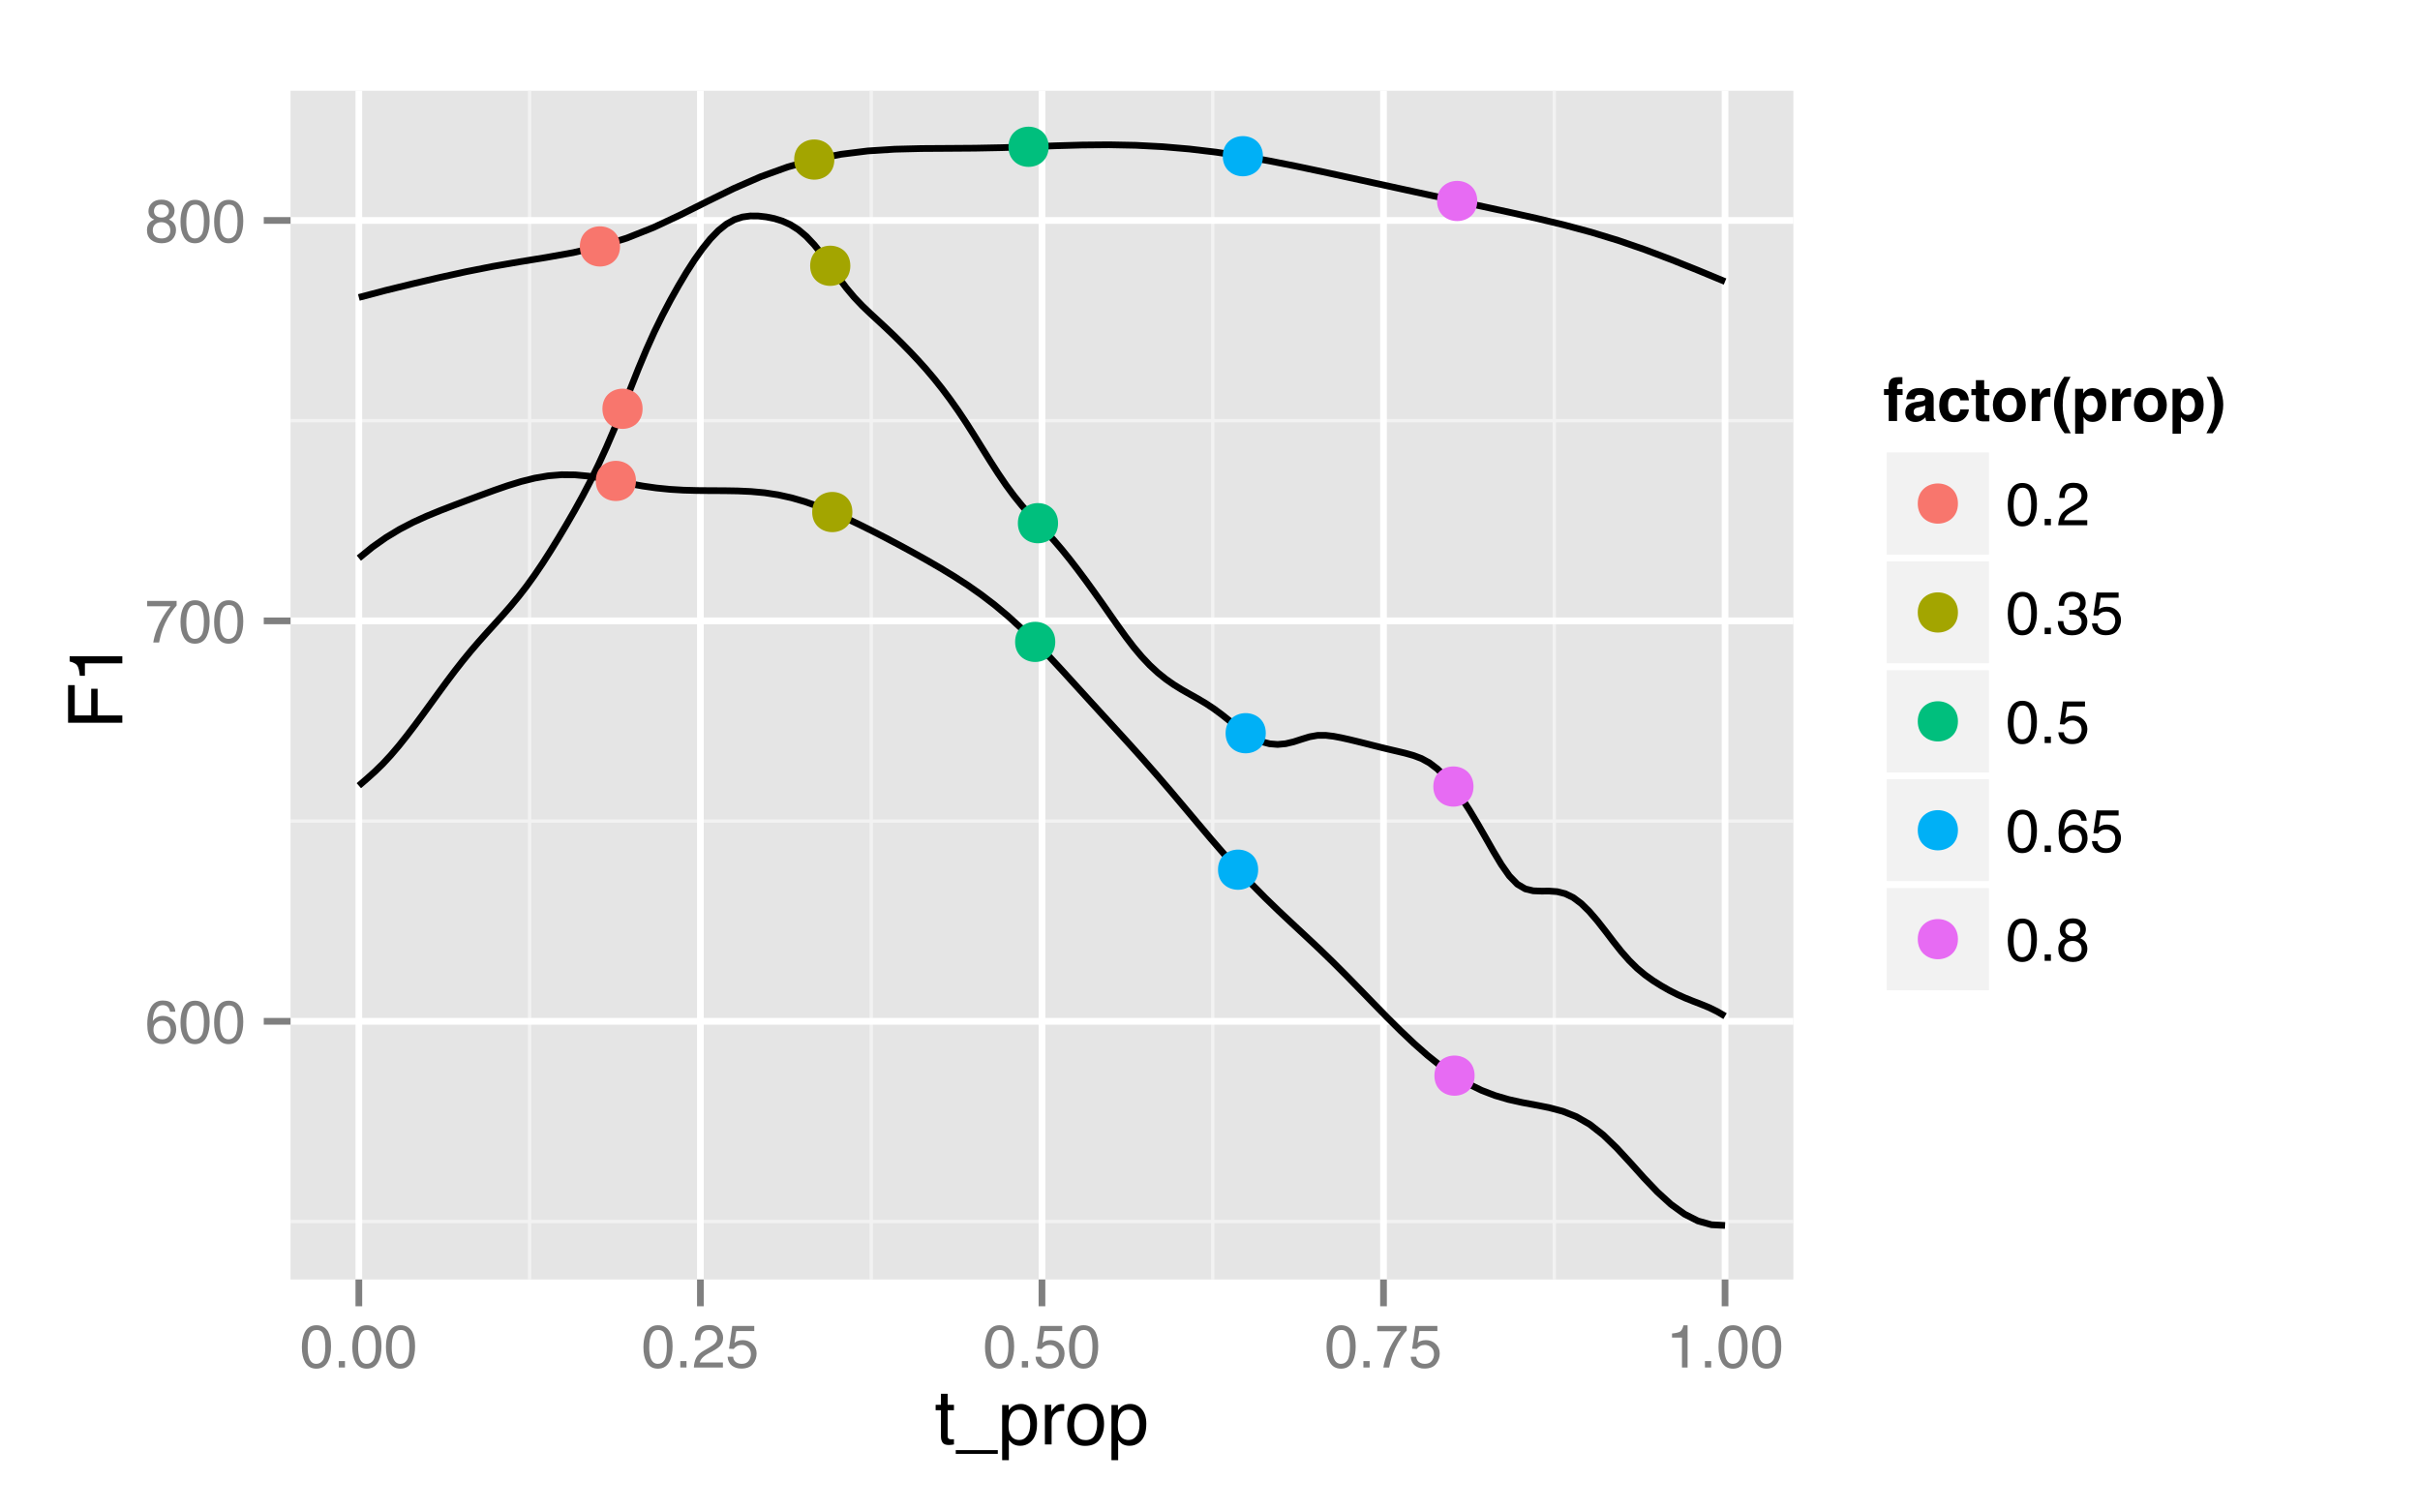 <?xml version="1.0" encoding="UTF-8"?>
<svg xmlns="http://www.w3.org/2000/svg" xmlns:xlink="http://www.w3.org/1999/xlink" width="384pt" height="240pt" viewBox="0 0 384 240" version="1.1">
<defs>
<g>
<symbol overflow="visible" id="glyph0-0">
<path style="stroke:none;" d="M 0.312 0 L 0.312 -6.875 L 5.766 -6.875 L 5.766 0 Z M 4.906 -0.859 L 4.906 -6.016 L 1.172 -6.016 L 1.172 -0.859 Z M 4.906 -0.859 "/>
</symbol>
<symbol overflow="visible" id="glyph0-1">
<path style="stroke:none;" d="M 2.812 -6.734 C 3.562 -6.734 4.082 -6.535 4.375 -6.141 C 4.664 -5.754 4.812 -5.359 4.812 -4.953 L 3.984 -4.953 C 3.93 -5.211 3.852 -5.422 3.75 -5.578 C 3.539 -5.859 3.227 -6 2.812 -6 C 2.344 -6 1.969 -5.781 1.688 -5.344 C 1.414 -4.906 1.266 -4.281 1.234 -3.469 C 1.422 -3.75 1.664 -3.961 1.969 -4.109 C 2.227 -4.234 2.523 -4.297 2.859 -4.297 C 3.422 -4.297 3.91 -4.113 4.328 -3.75 C 4.742 -3.395 4.953 -2.863 4.953 -2.156 C 4.953 -1.539 4.754 -1 4.359 -0.531 C 3.961 -0.062 3.398 0.172 2.672 0.172 C 2.047 0.172 1.504 -0.062 1.047 -0.531 C 0.586 -1.008 0.359 -1.816 0.359 -2.953 C 0.359 -3.785 0.461 -4.488 0.672 -5.062 C 1.055 -6.176 1.77 -6.734 2.812 -6.734 Z M 2.75 -0.578 C 3.188 -0.578 3.516 -0.723 3.734 -1.016 C 3.961 -1.316 4.078 -1.672 4.078 -2.078 C 4.078 -2.422 3.977 -2.75 3.781 -3.062 C 3.582 -3.375 3.223 -3.531 2.703 -3.531 C 2.336 -3.531 2.02 -3.41 1.75 -3.172 C 1.477 -2.93 1.344 -2.566 1.344 -2.078 C 1.344 -1.648 1.461 -1.289 1.703 -1 C 1.953 -0.719 2.301 -0.578 2.75 -0.578 Z M 2.75 -0.578 "/>
</symbol>
<symbol overflow="visible" id="glyph0-2">
<path style="stroke:none;" d="M 2.594 -6.703 C 3.457 -6.703 4.086 -6.348 4.484 -5.641 C 4.773 -5.086 4.922 -4.328 4.922 -3.359 C 4.922 -2.453 4.785 -1.695 4.516 -1.094 C 4.129 -0.238 3.488 0.188 2.594 0.188 C 1.781 0.188 1.18 -0.16 0.797 -0.859 C 0.461 -1.453 0.297 -2.238 0.297 -3.219 C 0.297 -3.977 0.395 -4.633 0.594 -5.188 C 0.957 -6.195 1.625 -6.703 2.594 -6.703 Z M 2.578 -0.578 C 3.016 -0.578 3.363 -0.77 3.625 -1.156 C 3.883 -1.551 4.016 -2.273 4.016 -3.328 C 4.016 -4.086 3.922 -4.711 3.734 -5.203 C 3.547 -5.703 3.18 -5.953 2.641 -5.953 C 2.148 -5.953 1.789 -5.719 1.562 -5.25 C 1.332 -4.781 1.219 -4.094 1.219 -3.188 C 1.219 -2.5 1.289 -1.945 1.438 -1.531 C 1.656 -0.895 2.035 -0.578 2.578 -0.578 Z M 2.578 -0.578 "/>
</symbol>
<symbol overflow="visible" id="glyph0-3">
<path style="stroke:none;" d="M 5.016 -6.594 L 5.016 -5.859 C 4.797 -5.648 4.508 -5.285 4.156 -4.766 C 3.801 -4.242 3.484 -3.688 3.203 -3.094 C 2.93 -2.508 2.727 -1.977 2.594 -1.5 C 2.5 -1.188 2.379 -0.688 2.234 0 L 1.312 0 C 1.52 -1.281 1.988 -2.555 2.719 -3.828 C 3.145 -4.566 3.594 -5.207 4.062 -5.75 L 0.344 -5.75 L 0.344 -6.594 Z M 5.016 -6.594 "/>
</symbol>
<symbol overflow="visible" id="glyph0-4">
<path style="stroke:none;" d="M 2.609 -3.891 C 2.984 -3.891 3.273 -3.992 3.484 -4.203 C 3.691 -4.41 3.797 -4.66 3.797 -4.953 C 3.797 -5.203 3.691 -5.43 3.484 -5.641 C 3.285 -5.848 2.984 -5.953 2.578 -5.953 C 2.172 -5.953 1.875 -5.848 1.688 -5.641 C 1.508 -5.43 1.422 -5.188 1.422 -4.906 C 1.422 -4.594 1.535 -4.344 1.766 -4.156 C 2.004 -3.977 2.285 -3.891 2.609 -3.891 Z M 2.656 -0.578 C 3.051 -0.578 3.375 -0.68 3.625 -0.891 C 3.883 -1.098 4.016 -1.414 4.016 -1.844 C 4.016 -2.27 3.879 -2.594 3.609 -2.812 C 3.348 -3.039 3.008 -3.156 2.594 -3.156 C 2.195 -3.156 1.867 -3.039 1.609 -2.812 C 1.359 -2.582 1.234 -2.266 1.234 -1.859 C 1.234 -1.516 1.348 -1.211 1.578 -0.953 C 1.816 -0.703 2.176 -0.578 2.656 -0.578 Z M 1.469 -3.578 C 1.227 -3.672 1.039 -3.785 0.906 -3.922 C 0.664 -4.172 0.547 -4.5 0.547 -4.906 C 0.547 -5.406 0.723 -5.832 1.078 -6.188 C 1.441 -6.551 1.957 -6.734 2.625 -6.734 C 3.27 -6.734 3.773 -6.562 4.141 -6.219 C 4.504 -5.875 4.688 -5.477 4.688 -5.031 C 4.688 -4.613 4.582 -4.273 4.375 -4.016 C 4.25 -3.867 4.062 -3.723 3.812 -3.578 C 4.094 -3.453 4.312 -3.305 4.469 -3.141 C 4.77 -2.828 4.922 -2.422 4.922 -1.922 C 4.922 -1.336 4.723 -0.836 4.328 -0.422 C 3.93 -0.016 3.367 0.188 2.641 0.188 C 1.984 0.188 1.43 0.008 0.984 -0.344 C 0.535 -0.695 0.312 -1.211 0.312 -1.891 C 0.312 -2.285 0.406 -2.625 0.594 -2.906 C 0.789 -3.195 1.082 -3.422 1.469 -3.578 Z M 1.469 -3.578 "/>
</symbol>
<symbol overflow="visible" id="glyph0-5">
<path style="stroke:none;" d="M 0.812 -1.016 L 1.797 -1.016 L 1.797 0 L 0.812 0 Z M 0.812 -1.016 "/>
</symbol>
<symbol overflow="visible" id="glyph0-6">
<path style="stroke:none;" d="M 0.297 0 C 0.328 -0.57 0.445 -1.07 0.656 -1.5 C 0.863 -1.938 1.27 -2.328 1.875 -2.672 L 2.766 -3.188 C 3.172 -3.426 3.457 -3.629 3.625 -3.797 C 3.875 -4.055 4 -4.352 4 -4.688 C 4 -5.07 3.879 -5.379 3.641 -5.609 C 3.41 -5.836 3.102 -5.953 2.719 -5.953 C 2.133 -5.953 1.734 -5.734 1.516 -5.297 C 1.398 -5.066 1.336 -4.742 1.328 -4.328 L 0.469 -4.328 C 0.477 -4.91 0.582 -5.383 0.781 -5.75 C 1.145 -6.406 1.789 -6.734 2.719 -6.734 C 3.488 -6.734 4.051 -6.523 4.406 -6.109 C 4.758 -5.691 4.938 -5.227 4.938 -4.719 C 4.938 -4.188 4.75 -3.727 4.375 -3.344 C 4.156 -3.125 3.758 -2.852 3.188 -2.531 L 2.547 -2.188 C 2.242 -2.02 2.004 -1.859 1.828 -1.703 C 1.516 -1.43 1.316 -1.129 1.234 -0.797 L 4.906 -0.797 L 4.906 0 Z M 0.297 0 "/>
</symbol>
<symbol overflow="visible" id="glyph0-7">
<path style="stroke:none;" d="M 1.188 -1.703 C 1.238 -1.223 1.461 -0.895 1.859 -0.719 C 2.055 -0.625 2.285 -0.578 2.547 -0.578 C 3.047 -0.578 3.414 -0.734 3.656 -1.047 C 3.895 -1.367 4.016 -1.723 4.016 -2.109 C 4.016 -2.578 3.867 -2.938 3.578 -3.188 C 3.297 -3.445 2.957 -3.578 2.562 -3.578 C 2.27 -3.578 2.02 -3.52 1.812 -3.406 C 1.602 -3.289 1.426 -3.133 1.281 -2.938 L 0.547 -2.984 L 1.062 -6.594 L 4.547 -6.594 L 4.547 -5.781 L 1.703 -5.781 L 1.406 -3.922 C 1.562 -4.035 1.711 -4.125 1.859 -4.188 C 2.109 -4.289 2.395 -4.344 2.719 -4.344 C 3.332 -4.344 3.852 -4.141 4.281 -3.734 C 4.707 -3.336 4.922 -2.836 4.922 -2.234 C 4.922 -1.598 4.723 -1.035 4.328 -0.547 C 3.941 -0.066 3.32 0.172 2.469 0.172 C 1.914 0.172 1.43 0.02 1.016 -0.281 C 0.598 -0.594 0.363 -1.066 0.312 -1.703 Z M 1.188 -1.703 "/>
</symbol>
<symbol overflow="visible" id="glyph0-8">
<path style="stroke:none;" d="M 0.922 -4.75 L 0.922 -5.391 C 1.523 -5.453 1.945 -5.551 2.188 -5.688 C 2.426 -5.832 2.609 -6.164 2.734 -6.688 L 3.391 -6.688 L 3.391 0 L 2.5 0 L 2.5 -4.75 Z M 0.922 -4.75 "/>
</symbol>
<symbol overflow="visible" id="glyph0-9">
<path style="stroke:none;" d="M 2.484 0.188 C 1.691 0.188 1.117 -0.031 0.766 -0.469 C 0.41 -0.906 0.234 -1.438 0.234 -2.062 L 1.109 -2.062 C 1.148 -1.625 1.234 -1.305 1.359 -1.109 C 1.578 -0.754 1.969 -0.578 2.531 -0.578 C 2.977 -0.578 3.336 -0.695 3.609 -0.938 C 3.879 -1.176 4.016 -1.484 4.016 -1.859 C 4.016 -2.316 3.867 -2.641 3.578 -2.828 C 3.297 -3.016 2.906 -3.109 2.406 -3.109 C 2.352 -3.109 2.297 -3.102 2.234 -3.094 C 2.18 -3.094 2.125 -3.094 2.062 -3.094 L 2.062 -3.844 C 2.145 -3.832 2.219 -3.82 2.281 -3.812 C 2.344 -3.812 2.406 -3.812 2.469 -3.812 C 2.789 -3.812 3.051 -3.863 3.25 -3.969 C 3.602 -4.145 3.781 -4.457 3.781 -4.906 C 3.781 -5.238 3.66 -5.492 3.422 -5.672 C 3.191 -5.859 2.914 -5.953 2.594 -5.953 C 2.031 -5.953 1.645 -5.766 1.438 -5.391 C 1.312 -5.18 1.242 -4.883 1.234 -4.5 L 0.391 -4.5 C 0.391 -5 0.492 -5.426 0.703 -5.781 C 1.047 -6.406 1.648 -6.719 2.516 -6.719 C 3.191 -6.719 3.719 -6.562 4.094 -6.25 C 4.469 -5.945 4.656 -5.508 4.656 -4.938 C 4.656 -4.52 4.547 -4.188 4.328 -3.938 C 4.191 -3.781 4.016 -3.656 3.797 -3.562 C 4.148 -3.469 4.426 -3.281 4.625 -3 C 4.82 -2.719 4.922 -2.379 4.922 -1.984 C 4.922 -1.348 4.707 -0.828 4.281 -0.422 C 3.863 -0.016 3.266 0.188 2.484 0.188 Z M 2.484 0.188 "/>
</symbol>
<symbol overflow="visible" id="glyph1-0">
<path style="stroke:none;" d="M 0.391 0 L 0.391 -8.609 L 7.219 -8.609 L 7.219 0 Z M 6.141 -1.078 L 6.141 -7.531 L 1.469 -7.531 L 1.469 -1.078 Z M 6.141 -1.078 "/>
</symbol>
<symbol overflow="visible" id="glyph1-1">
<path style="stroke:none;" d="M 0.984 -8.031 L 2.047 -8.031 L 2.047 -6.281 L 3.047 -6.281 L 3.047 -5.422 L 2.047 -5.422 L 2.047 -1.312 C 2.047 -1.094 2.125 -0.945 2.281 -0.875 C 2.352 -0.832 2.488 -0.812 2.688 -0.812 C 2.738 -0.812 2.789 -0.812 2.844 -0.812 C 2.906 -0.82 2.973 -0.828 3.047 -0.828 L 3.047 0 C 2.93 0.031 2.805 0.051 2.672 0.062 C 2.547 0.082 2.406 0.094 2.25 0.094 C 1.758 0.094 1.426 -0.031 1.25 -0.281 C 1.07 -0.531 0.984 -0.859 0.984 -1.266 L 0.984 -5.422 L 0.141 -5.422 L 0.141 -6.281 L 0.984 -6.281 Z M 0.984 -8.031 "/>
</symbol>
<symbol overflow="visible" id="glyph1-2">
<path style="stroke:none;" d="M 0 1.5 L 0 0.906 L 6.672 0.906 L 6.672 1.5 Z M 0 1.5 "/>
</symbol>
<symbol overflow="visible" id="glyph1-3">
<path style="stroke:none;" d="M 3.422 -0.703 C 3.91 -0.703 4.316 -0.91 4.641 -1.328 C 4.973 -1.742 5.141 -2.359 5.141 -3.172 C 5.141 -3.672 5.066 -4.102 4.922 -4.469 C 4.648 -5.156 4.148 -5.5 3.422 -5.5 C 2.691 -5.5 2.191 -5.133 1.922 -4.406 C 1.773 -4.02 1.703 -3.523 1.703 -2.922 C 1.703 -2.43 1.773 -2.02 1.922 -1.688 C 2.191 -1.031 2.691 -0.703 3.422 -0.703 Z M 0.688 -6.25 L 1.719 -6.25 L 1.719 -5.422 C 1.926 -5.703 2.156 -5.922 2.406 -6.078 C 2.758 -6.305 3.176 -6.422 3.656 -6.422 C 4.375 -6.422 4.977 -6.148 5.469 -5.609 C 5.969 -5.066 6.219 -4.289 6.219 -3.281 C 6.219 -1.906 5.859 -0.926 5.141 -0.344 C 4.691 0.031 4.164 0.219 3.562 0.219 C 3.094 0.219 2.695 0.113 2.375 -0.094 C 2.188 -0.219 1.977 -0.422 1.75 -0.703 L 1.75 2.5 L 0.688 2.5 Z M 0.688 -6.25 "/>
</symbol>
<symbol overflow="visible" id="glyph1-4">
<path style="stroke:none;" d="M 0.797 -6.281 L 1.812 -6.281 L 1.812 -5.188 C 1.883 -5.406 2.082 -5.664 2.406 -5.969 C 2.727 -6.27 3.098 -6.422 3.516 -6.422 C 3.535 -6.422 3.566 -6.414 3.609 -6.406 C 3.66 -6.406 3.742 -6.398 3.859 -6.391 L 3.859 -5.281 C 3.797 -5.289 3.738 -5.297 3.688 -5.297 C 3.633 -5.297 3.578 -5.297 3.516 -5.297 C 2.984 -5.297 2.57 -5.125 2.281 -4.781 C 2 -4.445 1.859 -4.055 1.859 -3.609 L 1.859 0 L 0.797 0 Z M 0.797 -6.281 "/>
</symbol>
<symbol overflow="visible" id="glyph1-5">
<path style="stroke:none;" d="M 3.266 -0.688 C 3.961 -0.688 4.441 -0.945 4.703 -1.469 C 4.961 -2 5.094 -2.586 5.094 -3.234 C 5.094 -3.828 5 -4.305 4.812 -4.672 C 4.508 -5.242 4 -5.531 3.281 -5.531 C 2.633 -5.531 2.164 -5.285 1.875 -4.797 C 1.582 -4.305 1.438 -3.711 1.438 -3.016 C 1.438 -2.348 1.582 -1.789 1.875 -1.344 C 2.164 -0.906 2.629 -0.688 3.266 -0.688 Z M 3.312 -6.453 C 4.113 -6.453 4.789 -6.18 5.344 -5.641 C 5.906 -5.109 6.188 -4.316 6.188 -3.266 C 6.188 -2.254 5.941 -1.414 5.453 -0.75 C 4.961 -0.094 4.203 0.234 3.172 0.234 C 2.305 0.234 1.617 -0.055 1.109 -0.641 C 0.598 -1.234 0.344 -2.02 0.344 -3 C 0.344 -4.051 0.609 -4.891 1.141 -5.516 C 1.68 -6.141 2.406 -6.453 3.312 -6.453 Z M 3.266 -6.422 Z M 3.266 -6.422 "/>
</symbol>
<symbol overflow="visible" id="glyph2-0">
<path style="stroke:none;" d="M 0 -0.391 L -8.609 -0.391 L -8.609 -7.219 L 0 -7.219 Z M -1.078 -6.141 L -7.531 -6.141 L -7.531 -1.469 L -1.078 -1.469 Z M -1.078 -6.141 "/>
</symbol>
<symbol overflow="visible" id="glyph2-1">
<path style="stroke:none;" d="M -8.609 -1.031 L -8.609 -7 L -7.547 -7 L -7.547 -2.188 L -4.938 -2.188 L -4.938 -6.422 L -3.922 -6.422 L -3.922 -2.188 L 0 -2.188 L 0 -1.031 Z M -8.609 -1.031 "/>
</symbol>
<symbol overflow="visible" id="glyph2-2">
<path style="stroke:none;" d="M -5.938 -1.156 L -6.75 -1.156 C -6.82 -1.914 -6.945 -2.441 -7.125 -2.734 C -7.301 -3.035 -7.711 -3.266 -8.359 -3.422 L -8.359 -4.25 L 0 -4.25 L 0 -3.125 L -5.938 -3.125 Z M -5.938 -1.156 "/>
</symbol>
<symbol overflow="visible" id="glyph3-0">
<path style="stroke:none;" d="M 0.719 0 L 0.719 -6.906 L 6.281 -6.906 L 6.281 0 Z M 5.422 -0.859 L 5.422 -6.047 L 1.578 -6.047 L 1.578 -0.859 Z M 5.422 -0.859 "/>
</symbol>
<symbol overflow="visible" id="glyph3-1">
<path style="stroke:none;" d="M 2.5 -6.969 C 2.582 -6.969 2.66 -6.969 2.734 -6.969 C 2.805 -6.969 2.898 -6.961 3.016 -6.953 L 3.016 -5.859 C 2.941 -5.867 2.816 -5.875 2.641 -5.875 C 2.461 -5.883 2.336 -5.848 2.266 -5.766 C 2.203 -5.68 2.172 -5.586 2.172 -5.484 C 2.172 -5.391 2.172 -5.25 2.172 -5.062 L 3.047 -5.062 L 3.047 -4.125 L 2.172 -4.125 L 2.172 0 L 0.844 0 L 0.844 -4.125 L 0.094 -4.125 L 0.094 -5.062 L 0.828 -5.062 L 0.828 -5.391 C 0.828 -5.93 0.922 -6.305 1.109 -6.516 C 1.297 -6.816 1.758 -6.969 2.5 -6.969 Z M 2.5 -6.969 "/>
</symbol>
<symbol overflow="visible" id="glyph3-2">
<path style="stroke:none;" d="M 3.438 -2.484 C 3.352 -2.43 3.266 -2.391 3.172 -2.359 C 3.086 -2.328 2.973 -2.297 2.828 -2.266 L 2.531 -2.203 C 2.25 -2.148 2.047 -2.094 1.922 -2.031 C 1.711 -1.906 1.609 -1.711 1.609 -1.453 C 1.609 -1.223 1.672 -1.055 1.797 -0.953 C 1.93 -0.859 2.086 -0.812 2.266 -0.812 C 2.555 -0.812 2.82 -0.895 3.062 -1.062 C 3.301 -1.227 3.426 -1.535 3.438 -1.984 Z M 2.625 -3.109 C 2.875 -3.141 3.051 -3.176 3.156 -3.219 C 3.344 -3.301 3.438 -3.43 3.438 -3.609 C 3.438 -3.816 3.363 -3.957 3.219 -4.031 C 3.07 -4.113 2.859 -4.156 2.578 -4.156 C 2.266 -4.156 2.047 -4.078 1.922 -3.922 C 1.828 -3.805 1.766 -3.648 1.734 -3.453 L 0.438 -3.453 C 0.469 -3.898 0.594 -4.266 0.812 -4.547 C 1.164 -5.004 1.77 -5.234 2.625 -5.234 C 3.188 -5.234 3.688 -5.117 4.125 -4.891 C 4.562 -4.672 4.781 -4.254 4.781 -3.641 L 4.781 -1.297 C 4.781 -1.129 4.781 -0.93 4.781 -0.703 C 4.789 -0.523 4.816 -0.406 4.859 -0.344 C 4.898 -0.281 4.969 -0.234 5.062 -0.203 L 5.062 0 L 3.609 0 C 3.566 -0.102 3.535 -0.195 3.516 -0.281 C 3.504 -0.375 3.492 -0.477 3.484 -0.594 C 3.297 -0.395 3.082 -0.227 2.844 -0.094 C 2.562 0.07 2.238 0.156 1.875 0.156 C 1.414 0.156 1.035 0.023 0.734 -0.234 C 0.43 -0.492 0.281 -0.867 0.281 -1.359 C 0.281 -1.984 0.52 -2.438 1 -2.719 C 1.27 -2.875 1.66 -2.984 2.172 -3.047 Z M 2.703 -5.234 Z M 2.703 -5.234 "/>
</symbol>
<symbol overflow="visible" id="glyph3-3">
<path style="stroke:none;" d="M 3.672 -3.281 C 3.648 -3.469 3.586 -3.641 3.484 -3.797 C 3.328 -3.992 3.094 -4.094 2.781 -4.094 C 2.332 -4.094 2.023 -3.867 1.859 -3.422 C 1.773 -3.191 1.734 -2.879 1.734 -2.484 C 1.734 -2.109 1.773 -1.805 1.859 -1.578 C 2.016 -1.148 2.316 -0.938 2.766 -0.938 C 3.078 -0.938 3.297 -1.02 3.422 -1.188 C 3.555 -1.363 3.633 -1.582 3.656 -1.844 L 5.031 -1.844 C 5 -1.438 4.852 -1.055 4.594 -0.703 C 4.164 -0.117 3.539 0.172 2.719 0.172 C 1.906 0.172 1.301 -0.066 0.906 -0.547 C 0.52 -1.035 0.328 -1.672 0.328 -2.453 C 0.328 -3.328 0.539 -4.008 0.969 -4.5 C 1.395 -4.988 1.988 -5.234 2.75 -5.234 C 3.383 -5.234 3.906 -5.086 4.312 -4.797 C 4.719 -4.504 4.961 -4 5.047 -3.281 Z M 2.766 -5.234 Z M 2.766 -5.234 "/>
</symbol>
<symbol overflow="visible" id="glyph3-4">
<path style="stroke:none;" d="M 0.094 -4.109 L 0.094 -5.062 L 0.812 -5.062 L 0.812 -6.484 L 2.125 -6.484 L 2.125 -5.062 L 2.953 -5.062 L 2.953 -4.109 L 2.125 -4.109 L 2.125 -1.406 C 2.125 -1.195 2.148 -1.066 2.203 -1.016 C 2.266 -0.961 2.43 -0.938 2.703 -0.938 C 2.742 -0.938 2.785 -0.938 2.828 -0.938 C 2.867 -0.945 2.91 -0.953 2.953 -0.953 L 2.953 0.047 L 2.328 0.062 C 1.691 0.094 1.258 -0.008 1.031 -0.25 C 0.883 -0.406 0.812 -0.645 0.812 -0.969 L 0.812 -4.109 Z M 0.094 -4.109 "/>
</symbol>
<symbol overflow="visible" id="glyph3-5">
<path style="stroke:none;" d="M 2.906 -0.938 C 3.301 -0.938 3.602 -1.078 3.812 -1.359 C 4.02 -1.641 4.125 -2.035 4.125 -2.547 C 4.125 -3.055 4.02 -3.445 3.812 -3.719 C 3.602 -4 3.301 -4.141 2.906 -4.141 C 2.52 -4.141 2.223 -4 2.016 -3.719 C 1.805 -3.445 1.703 -3.055 1.703 -2.547 C 1.703 -2.035 1.805 -1.641 2.016 -1.359 C 2.223 -1.078 2.52 -0.938 2.906 -0.938 Z M 5.531 -2.547 C 5.531 -1.797 5.312 -1.156 4.875 -0.625 C 4.445 -0.094 3.797 0.172 2.922 0.172 C 2.047 0.172 1.391 -0.094 0.953 -0.625 C 0.523 -1.156 0.312 -1.797 0.312 -2.547 C 0.312 -3.285 0.523 -3.922 0.953 -4.453 C 1.391 -4.992 2.047 -5.266 2.922 -5.266 C 3.797 -5.266 4.445 -4.992 4.875 -4.453 C 5.312 -3.922 5.531 -3.285 5.531 -2.547 Z M 2.922 -5.234 Z M 2.922 -5.234 "/>
</symbol>
<symbol overflow="visible" id="glyph3-6">
<path style="stroke:none;" d="M 3.391 -5.234 C 3.422 -5.234 3.441 -5.227 3.453 -5.219 C 3.473 -5.219 3.516 -5.219 3.578 -5.219 L 3.578 -3.844 C 3.492 -3.852 3.414 -3.859 3.344 -3.859 C 3.281 -3.867 3.227 -3.875 3.188 -3.875 C 2.656 -3.875 2.297 -3.695 2.109 -3.344 C 2.004 -3.145 1.953 -2.844 1.953 -2.438 L 1.953 0 L 0.609 0 L 0.609 -5.109 L 1.891 -5.109 L 1.891 -4.219 C 2.086 -4.562 2.266 -4.789 2.422 -4.906 C 2.672 -5.125 2.992 -5.234 3.391 -5.234 Z M 3.391 -5.234 "/>
</symbol>
<symbol overflow="visible" id="glyph3-7">
<path style="stroke:none;" d="M 0.969 -5.156 C 1.207 -5.738 1.566 -6.359 2.047 -7.016 L 3.047 -7.016 L 2.766 -6.5 C 2.367 -5.77 2.098 -5.008 1.953 -4.219 C 1.848 -3.707 1.797 -3.145 1.797 -2.531 C 1.797 -1.57 1.938 -0.691 2.219 0.109 C 2.375 0.578 2.66 1.188 3.078 1.938 L 2.094 1.938 L 1.75 1.484 C 1.539 1.203 1.312 0.789 1.062 0.25 C 0.633 -0.719 0.422 -1.672 0.422 -2.609 C 0.422 -3.461 0.602 -4.312 0.969 -5.156 Z M 0.969 -5.156 "/>
</symbol>
<symbol overflow="visible" id="glyph3-8">
<path style="stroke:none;" d="M 4.141 -2.547 C 4.141 -2.941 4.051 -3.289 3.875 -3.594 C 3.695 -3.895 3.406 -4.047 3 -4.047 C 2.508 -4.047 2.176 -3.816 2 -3.359 C 1.906 -3.117 1.859 -2.812 1.859 -2.438 C 1.859 -1.844 2.016 -1.426 2.328 -1.188 C 2.516 -1.039 2.738 -0.969 3 -0.969 C 3.375 -0.969 3.656 -1.113 3.844 -1.406 C 4.039 -1.695 4.141 -2.078 4.141 -2.547 Z M 3.375 -5.219 C 3.977 -5.219 4.484 -4.992 4.891 -4.547 C 5.305 -4.109 5.516 -3.469 5.516 -2.625 C 5.516 -1.719 5.312 -1.031 4.906 -0.562 C 4.508 -0.094 3.988 0.141 3.344 0.141 C 2.938 0.141 2.602 0.039 2.344 -0.156 C 2.195 -0.27 2.051 -0.438 1.906 -0.656 L 1.906 2.016 L 0.578 2.016 L 0.578 -5.109 L 1.859 -5.109 L 1.859 -4.359 C 2.004 -4.578 2.16 -4.75 2.328 -4.875 C 2.617 -5.102 2.969 -5.219 3.375 -5.219 Z M 3.375 -5.219 "/>
</symbol>
<symbol overflow="visible" id="glyph3-9">
<path style="stroke:none;" d="M 1.125 -7.016 C 1.602 -6.359 1.969 -5.738 2.219 -5.156 C 2.582 -4.312 2.766 -3.461 2.766 -2.609 C 2.766 -1.672 2.547 -0.719 2.109 0.25 C 1.867 0.789 1.641 1.203 1.422 1.484 L 1.094 1.938 L 0.094 1.938 C 0.508 1.188 0.797 0.578 0.953 0.109 C 1.234 -0.691 1.375 -1.57 1.375 -2.531 C 1.375 -3.145 1.328 -3.707 1.234 -4.219 C 1.078 -5.008 0.801 -5.77 0.406 -6.5 L 0.125 -7.016 Z M 1.125 -7.016 "/>
</symbol>
</g>
<clipPath id="clip1">
  <path d="M 46.102 14.398 L 285 14.398 L 285 204 L 46.102 204 Z M 46.102 14.398 "/>
</clipPath>
<clipPath id="clip2">
  <path d="M 46.102 193 L 285 193 L 285 195 L 46.102 195 Z M 46.102 193 "/>
</clipPath>
<clipPath id="clip3">
  <path d="M 46.102 130 L 285 130 L 285 131 L 46.102 131 Z M 46.102 130 "/>
</clipPath>
<clipPath id="clip4">
  <path d="M 46.102 66 L 285 66 L 285 68 L 46.102 68 Z M 46.102 66 "/>
</clipPath>
<clipPath id="clip5">
  <path d="M 83 14.398 L 85 14.398 L 85 204 L 83 204 Z M 83 14.398 "/>
</clipPath>
<clipPath id="clip6">
  <path d="M 137 14.398 L 139 14.398 L 139 204 L 137 204 Z M 137 14.398 "/>
</clipPath>
<clipPath id="clip7">
  <path d="M 192 14.398 L 193 14.398 L 193 204 L 192 204 Z M 192 14.398 "/>
</clipPath>
<clipPath id="clip8">
  <path d="M 246 14.398 L 247 14.398 L 247 204 L 246 204 Z M 246 14.398 "/>
</clipPath>
<clipPath id="clip9">
  <path d="M 46.102 161 L 285.566 161 L 285.566 163 L 46.102 163 Z M 46.102 161 "/>
</clipPath>
<clipPath id="clip10">
  <path d="M 46.102 97 L 285.566 97 L 285.566 100 L 46.102 100 Z M 46.102 97 "/>
</clipPath>
<clipPath id="clip11">
  <path d="M 46.102 34 L 285.566 34 L 285.566 36 L 46.102 36 Z M 46.102 34 "/>
</clipPath>
<clipPath id="clip12">
  <path d="M 56 14.398 L 58 14.398 L 58 204 L 56 204 Z M 56 14.398 "/>
</clipPath>
<clipPath id="clip13">
  <path d="M 110 14.398 L 112 14.398 L 112 204 L 110 204 Z M 110 14.398 "/>
</clipPath>
<clipPath id="clip14">
  <path d="M 164 14.398 L 166 14.398 L 166 204 L 164 204 Z M 164 14.398 "/>
</clipPath>
<clipPath id="clip15">
  <path d="M 219 14.398 L 221 14.398 L 221 204 L 219 204 Z M 219 14.398 "/>
</clipPath>
<clipPath id="clip16">
  <path d="M 273 14.398 L 275 14.398 L 275 204 L 273 204 Z M 273 14.398 "/>
</clipPath>
</defs>
<g id="surface56">
<rect x="0" y="0" width="384" height="240" style="fill:rgb(100%,100%,100%);fill-opacity:1;stroke:none;"/>
<rect x="0" y="0" width="384" height="240" style="fill:rgb(100%,100%,100%);fill-opacity:1;stroke:none;"/>
<path style="fill:none;stroke-width:1.063;stroke-linecap:round;stroke-linejoin:round;stroke:rgb(100%,100%,100%);stroke-opacity:1;stroke-miterlimit:10;" d="M 0 240 L 384 240 L 384 0 L 0 0 Z M 0 240 "/>
<g clip-path="url(#clip1)" clip-rule="nonzero">
<path style=" stroke:none;fill-rule:nonzero;fill:rgb(89.804%,89.804%,89.804%);fill-opacity:1;" d="M 46.102 203.027 L 284.566 203.027 L 284.566 14.398 L 46.102 14.398 Z M 46.102 203.027 "/>
</g>
<g clip-path="url(#clip2)" clip-rule="nonzero">
<path style="fill:none;stroke-width:0.531;stroke-linecap:butt;stroke-linejoin:round;stroke:rgb(94.902%,94.902%,94.902%);stroke-opacity:1;stroke-miterlimit:10;" d="M 46.102 193.828 L 284.566 193.828 "/>
</g>
<g clip-path="url(#clip3)" clip-rule="nonzero">
<path style="fill:none;stroke-width:0.531;stroke-linecap:butt;stroke-linejoin:round;stroke:rgb(94.902%,94.902%,94.902%);stroke-opacity:1;stroke-miterlimit:10;" d="M 46.102 130.289 L 284.566 130.289 "/>
</g>
<g clip-path="url(#clip4)" clip-rule="nonzero">
<path style="fill:none;stroke-width:0.531;stroke-linecap:butt;stroke-linejoin:round;stroke:rgb(94.902%,94.902%,94.902%);stroke-opacity:1;stroke-miterlimit:10;" d="M 46.102 66.746 L 284.566 66.746 "/>
</g>
<g clip-path="url(#clip5)" clip-rule="nonzero">
<path style="fill:none;stroke-width:0.531;stroke-linecap:butt;stroke-linejoin:round;stroke:rgb(94.902%,94.902%,94.902%);stroke-opacity:1;stroke-miterlimit:10;" d="M 84.039 203.027 L 84.039 14.398 "/>
</g>
<g clip-path="url(#clip6)" clip-rule="nonzero">
<path style="fill:none;stroke-width:0.531;stroke-linecap:butt;stroke-linejoin:round;stroke:rgb(94.902%,94.902%,94.902%);stroke-opacity:1;stroke-miterlimit:10;" d="M 138.238 203.027 L 138.238 14.398 "/>
</g>
<g clip-path="url(#clip7)" clip-rule="nonzero">
<path style="fill:none;stroke-width:0.531;stroke-linecap:butt;stroke-linejoin:round;stroke:rgb(94.902%,94.902%,94.902%);stroke-opacity:1;stroke-miterlimit:10;" d="M 192.434 203.027 L 192.434 14.398 "/>
</g>
<g clip-path="url(#clip8)" clip-rule="nonzero">
<path style="fill:none;stroke-width:0.531;stroke-linecap:butt;stroke-linejoin:round;stroke:rgb(94.902%,94.902%,94.902%);stroke-opacity:1;stroke-miterlimit:10;" d="M 246.629 203.027 L 246.629 14.398 "/>
</g>
<g clip-path="url(#clip9)" clip-rule="nonzero">
<path style="fill:none;stroke-width:1.063;stroke-linecap:butt;stroke-linejoin:round;stroke:rgb(100%,100%,100%);stroke-opacity:1;stroke-miterlimit:10;" d="M 46.102 162.059 L 284.566 162.059 "/>
</g>
<g clip-path="url(#clip10)" clip-rule="nonzero">
<path style="fill:none;stroke-width:1.063;stroke-linecap:butt;stroke-linejoin:round;stroke:rgb(100%,100%,100%);stroke-opacity:1;stroke-miterlimit:10;" d="M 46.102 98.516 L 284.566 98.516 "/>
</g>
<g clip-path="url(#clip11)" clip-rule="nonzero">
<path style="fill:none;stroke-width:1.063;stroke-linecap:butt;stroke-linejoin:round;stroke:rgb(100%,100%,100%);stroke-opacity:1;stroke-miterlimit:10;" d="M 46.102 34.977 L 284.566 34.977 "/>
</g>
<g clip-path="url(#clip12)" clip-rule="nonzero">
<path style="fill:none;stroke-width:1.063;stroke-linecap:butt;stroke-linejoin:round;stroke:rgb(100%,100%,100%);stroke-opacity:1;stroke-miterlimit:10;" d="M 56.941 203.027 L 56.941 14.398 "/>
</g>
<g clip-path="url(#clip13)" clip-rule="nonzero">
<path style="fill:none;stroke-width:1.063;stroke-linecap:butt;stroke-linejoin:round;stroke:rgb(100%,100%,100%);stroke-opacity:1;stroke-miterlimit:10;" d="M 111.137 203.027 L 111.137 14.398 "/>
</g>
<g clip-path="url(#clip14)" clip-rule="nonzero">
<path style="fill:none;stroke-width:1.063;stroke-linecap:butt;stroke-linejoin:round;stroke:rgb(100%,100%,100%);stroke-opacity:1;stroke-miterlimit:10;" d="M 165.336 203.027 L 165.336 14.398 "/>
</g>
<g clip-path="url(#clip15)" clip-rule="nonzero">
<path style="fill:none;stroke-width:1.063;stroke-linecap:butt;stroke-linejoin:round;stroke:rgb(100%,100%,100%);stroke-opacity:1;stroke-miterlimit:10;" d="M 219.531 203.027 L 219.531 14.398 "/>
</g>
<g clip-path="url(#clip16)" clip-rule="nonzero">
<path style="fill:none;stroke-width:1.063;stroke-linecap:butt;stroke-linejoin:round;stroke:rgb(100%,100%,100%);stroke-opacity:1;stroke-miterlimit:10;" d="M 273.727 203.027 L 273.727 14.398 "/>
</g>
<path style="fill:none;stroke-width:1.063;stroke-linecap:butt;stroke-linejoin:round;stroke:rgb(0%,0%,0%);stroke-opacity:1;stroke-miterlimit:1;" d="M 56.941 88.566 L 59.09 86.816 L 61.234 85.305 L 63.383 84.004 L 65.527 82.887 L 67.676 81.91 L 69.82 81.027 L 71.965 80.199 L 74.113 79.391 L 76.258 78.594 L 78.406 77.809 L 80.551 77.066 L 82.699 76.406 L 84.844 75.871 L 86.992 75.504 L 89.137 75.328 L 91.285 75.352 L 93.43 75.555 L 95.578 75.895 L 97.723 76.312 L 99.871 76.742 L 102.016 77.129 L 104.164 77.434 L 106.309 77.648 L 108.457 77.777 L 110.602 77.836 L 112.75 77.855 L 114.895 77.863 L 117.039 77.898 L 119.188 77.996 L 121.332 78.191 L 123.48 78.52 L 125.625 78.996 L 127.773 79.617 L 129.918 80.379 L 132.066 81.254 L 134.211 82.211 L 136.359 83.234 L 138.504 84.301 L 140.652 85.402 L 142.797 86.539 L 144.945 87.707 L 147.09 88.906 L 149.238 90.148 L 151.383 91.453 L 153.531 92.844 L 155.676 94.348 L 157.824 95.988 L 159.969 97.785 L 162.113 99.742 L 164.262 101.855 L 166.406 104.09 L 168.555 106.406 L 170.699 108.762 L 172.848 111.121 L 174.992 113.469 L 177.141 115.809 L 179.285 118.164 L 181.434 120.555 L 183.578 122.996 L 185.727 125.496 L 187.871 128.039 L 190.02 130.594 L 192.164 133.133 L 194.312 135.609 L 196.457 138.004 L 198.605 140.285 L 200.75 142.461 L 202.898 144.539 L 205.043 146.551 L 207.188 148.547 L 209.336 150.562 L 211.48 152.641 L 213.629 154.789 L 215.773 156.988 L 217.922 159.203 L 220.066 161.398 L 222.215 163.531 L 224.359 165.566 L 226.508 167.461 L 228.652 169.176 L 230.801 170.684 L 232.945 171.965 L 235.094 173.016 L 237.238 173.84 L 239.387 174.469 L 241.531 174.945 L 243.68 175.344 L 245.824 175.766 L 247.973 176.336 L 250.117 177.184 L 252.262 178.418 L 254.41 180.102 L 256.555 182.18 L 258.703 184.508 L 260.848 186.895 L 262.996 189.145 L 265.141 191.102 L 267.289 192.652 L 269.434 193.742 L 271.582 194.34 L 273.727 194.453 "/>
<path style="fill:none;stroke-width:1.063;stroke-linecap:butt;stroke-linejoin:round;stroke:rgb(0%,0%,0%);stroke-opacity:1;stroke-miterlimit:1;" d="M 56.941 124.672 L 58.211 123.574 L 59.477 122.438 L 60.746 121.203 L 62.012 119.836 L 63.281 118.348 L 64.547 116.758 L 65.816 115.098 L 67.086 113.383 L 68.352 111.641 L 69.621 109.895 L 70.887 108.168 L 72.156 106.484 L 73.422 104.867 L 74.691 103.32 L 75.957 101.844 L 77.227 100.418 L 78.492 99.02 L 79.762 97.617 L 81.031 96.168 L 82.297 94.641 L 83.566 93.008 L 84.832 91.25 L 86.102 89.375 L 87.367 87.398 L 88.637 85.34 L 89.902 83.215 L 91.172 81.016 L 92.438 78.723 L 93.707 76.297 L 94.973 73.707 L 96.242 70.938 L 97.512 67.98 L 98.777 64.867 L 100.047 61.66 L 101.312 58.473 L 102.582 55.438 L 103.848 52.621 L 105.117 50.031 L 106.383 47.621 L 107.652 45.355 L 108.918 43.23 L 110.188 41.254 L 111.457 39.465 L 112.723 37.895 L 113.992 36.586 L 115.258 35.566 L 116.527 34.855 L 117.793 34.438 L 119.062 34.266 L 120.328 34.277 L 121.598 34.422 L 122.863 34.676 L 124.133 35.066 L 125.402 35.637 L 126.668 36.438 L 127.938 37.504 L 129.203 38.844 L 130.473 40.426 L 131.738 42.176 L 133.008 43.973 L 134.273 45.668 L 135.543 47.18 L 136.809 48.512 L 138.078 49.723 L 139.348 50.895 L 140.613 52.07 L 141.883 53.277 L 143.148 54.531 L 144.418 55.828 L 145.684 57.176 L 146.953 58.586 L 148.219 60.082 L 149.488 61.672 L 150.754 63.359 L 152.023 65.156 L 153.293 67.059 L 154.559 69.051 L 155.828 71.09 L 157.094 73.121 L 158.363 75.098 L 159.629 76.961 L 160.898 78.68 L 162.164 80.246 L 163.434 81.676 L 164.699 83.02 L 165.969 84.355 L 167.238 85.742 L 168.504 87.219 L 169.773 88.789 L 171.039 90.434 L 172.309 92.137 L 173.574 93.887 L 174.844 95.676 L 176.109 97.488 L 177.379 99.301 L 178.645 101.062 L 179.914 102.719 L 181.184 104.227 L 182.449 105.566 L 183.719 106.742 L 184.984 107.758 L 186.254 108.645 L 187.52 109.426 L 188.789 110.148 L 190.055 110.859 L 191.324 111.613 L 192.59 112.449 L 193.859 113.387 L 195.125 114.391 L 196.395 115.406 L 197.664 116.344 L 198.93 117.125 L 200.199 117.691 L 201.465 118.027 L 202.734 118.129 L 204 118.012 L 205.27 117.711 L 206.535 117.301 L 207.805 116.91 L 209.07 116.688 L 210.34 116.68 L 211.609 116.832 L 212.875 117.074 L 214.145 117.359 L 215.41 117.664 L 216.68 117.98 L 217.945 118.301 L 219.215 118.617 L 220.48 118.922 L 221.75 119.219 L 223.016 119.523 L 224.285 119.879 L 225.555 120.359 L 226.82 121.051 L 228.09 122.016 L 229.355 123.273 L 230.625 124.809 L 231.891 126.574 L 233.16 128.535 L 234.426 130.645 L 235.695 132.848 L 236.961 135.074 L 238.23 137.188 L 239.5 138.996 L 240.766 140.301 L 242.035 141.051 L 243.301 141.355 L 244.57 141.402 L 245.836 141.395 L 247.105 141.488 L 248.371 141.809 L 249.641 142.426 L 250.906 143.371 L 252.176 144.613 L 253.445 146.09 L 254.711 147.707 L 255.98 149.371 L 257.246 150.969 L 258.516 152.414 L 259.781 153.66 L 261.051 154.715 L 262.316 155.617 L 263.586 156.414 L 264.852 157.137 L 266.121 157.785 L 267.391 158.359 L 268.656 158.867 L 269.926 159.355 L 271.191 159.875 L 272.461 160.496 L 273.727 161.242 "/>
<path style="fill:none;stroke-width:1.063;stroke-linecap:butt;stroke-linejoin:round;stroke:rgb(0%,0%,0%);stroke-opacity:1;stroke-miterlimit:1;" d="M 56.941 47.199 L 61.191 46.078 L 65.445 45.039 L 69.695 44.047 L 73.945 43.113 L 78.195 42.273 L 82.445 41.539 L 86.695 40.848 L 90.949 40.086 L 95.199 39.102 L 99.449 37.785 L 103.699 36.094 L 107.949 34.105 L 112.199 31.977 L 116.453 29.898 L 120.703 28.043 L 124.953 26.508 L 129.203 25.32 L 133.453 24.48 L 137.707 23.949 L 141.957 23.676 L 146.207 23.57 L 150.457 23.543 L 154.707 23.512 L 158.957 23.43 L 163.211 23.293 L 167.461 23.133 L 171.711 23.012 L 175.961 22.973 L 180.211 23.055 L 184.461 23.277 L 188.715 23.641 L 192.965 24.145 L 197.215 24.785 L 201.465 25.539 L 205.715 26.383 L 209.969 27.277 L 214.219 28.199 L 218.469 29.129 L 222.719 30.055 L 226.969 30.977 L 231.219 31.891 L 235.473 32.805 L 239.723 33.727 L 243.973 34.68 L 248.223 35.699 L 252.473 36.84 L 256.727 38.137 L 260.977 39.602 L 265.227 41.207 L 269.477 42.91 L 273.727 44.676 "/>
<path style=" stroke:none;fill-rule:nonzero;fill:rgb(97.255%,46.275%,42.745%);fill-opacity:1;" d="M 100.914 76.312 C 100.914 80.566 94.535 80.566 94.535 76.312 C 94.535 72.062 100.914 72.062 100.914 76.312 "/>
<path style=" stroke:none;fill-rule:nonzero;fill:rgb(63.922%,64.706%,0%);fill-opacity:1;" d="M 135.254 81.254 C 135.254 85.504 128.875 85.504 128.875 81.254 C 128.875 77 135.254 77 135.254 81.254 "/>
<path style=" stroke:none;fill-rule:nonzero;fill:rgb(0%,74.902%,49.02%);fill-opacity:1;" d="M 167.449 101.855 C 167.449 106.105 161.074 106.105 161.074 101.855 C 161.074 97.602 167.449 97.602 167.449 101.855 "/>
<path style=" stroke:none;fill-rule:nonzero;fill:rgb(0%,69.02%,96.471%);fill-opacity:1;" d="M 199.645 138.004 C 199.645 142.254 193.27 142.254 193.27 138.004 C 193.27 133.75 199.645 133.75 199.645 138.004 "/>
<path style=" stroke:none;fill-rule:nonzero;fill:rgb(90.588%,41.961%,95.294%);fill-opacity:1;" d="M 233.988 170.684 C 233.988 174.934 227.609 174.934 227.609 170.684 C 227.609 166.43 233.988 166.43 233.988 170.684 "/>
<path style=" stroke:none;fill-rule:nonzero;fill:rgb(97.255%,46.275%,42.745%);fill-opacity:1;" d="M 101.965 64.867 C 101.965 69.117 95.59 69.117 95.59 64.867 C 95.59 60.613 101.965 60.613 101.965 64.867 "/>
<path style=" stroke:none;fill-rule:nonzero;fill:rgb(63.922%,64.706%,0%);fill-opacity:1;" d="M 134.93 42.176 C 134.93 46.426 128.551 46.426 128.551 42.176 C 128.551 37.922 134.93 37.922 134.93 42.176 "/>
<path style=" stroke:none;fill-rule:nonzero;fill:rgb(0%,74.902%,49.02%);fill-opacity:1;" d="M 167.891 83.02 C 167.891 87.27 161.512 87.27 161.512 83.02 C 161.512 78.766 167.891 78.766 167.891 83.02 "/>
<path style=" stroke:none;fill-rule:nonzero;fill:rgb(0%,69.02%,96.471%);fill-opacity:1;" d="M 200.852 116.344 C 200.852 120.598 194.473 120.598 194.473 116.344 C 194.473 112.094 200.852 112.094 200.852 116.344 "/>
<path style=" stroke:none;fill-rule:nonzero;fill:rgb(90.588%,41.961%,95.294%);fill-opacity:1;" d="M 233.812 124.809 C 233.812 129.059 227.434 129.059 227.434 124.809 C 227.434 120.555 233.812 120.555 233.812 124.809 "/>
<path style=" stroke:none;fill-rule:nonzero;fill:rgb(97.255%,46.275%,42.745%);fill-opacity:1;" d="M 98.387 39.102 C 98.387 43.355 92.008 43.355 92.008 39.102 C 92.008 34.852 98.387 34.852 98.387 39.102 "/>
<path style=" stroke:none;fill-rule:nonzero;fill:rgb(63.922%,64.706%,0%);fill-opacity:1;" d="M 132.395 25.32 C 132.395 29.574 126.016 29.574 126.016 25.32 C 126.016 21.07 132.395 21.07 132.395 25.32 "/>
<path style=" stroke:none;fill-rule:nonzero;fill:rgb(0%,74.902%,49.02%);fill-opacity:1;" d="M 166.398 23.293 C 166.398 27.543 160.02 27.543 160.02 23.293 C 160.02 19.039 166.398 19.039 166.398 23.293 "/>
<path style=" stroke:none;fill-rule:nonzero;fill:rgb(0%,69.02%,96.471%);fill-opacity:1;" d="M 200.402 24.785 C 200.402 29.039 194.027 29.039 194.027 24.785 C 194.027 20.535 200.402 20.535 200.402 24.785 "/>
<path style=" stroke:none;fill-rule:nonzero;fill:rgb(90.588%,41.961%,95.294%);fill-opacity:1;" d="M 234.41 31.891 C 234.41 36.145 228.031 36.145 228.031 31.891 C 228.031 27.641 234.41 27.641 234.41 31.891 "/>
<g style="fill:rgb(49.804%,49.804%,49.804%);fill-opacity:1;">
  <use xlink:href="#glyph0-1" x="23.008" y="165.496"/>
  <use xlink:href="#glyph0-2" x="28.343" y="165.496"/>
  <use xlink:href="#glyph0-2" x="33.679" y="165.496"/>
</g>
<g style="fill:rgb(49.804%,49.804%,49.804%);fill-opacity:1;">
  <use xlink:href="#glyph0-3" x="23.008" y="101.953"/>
  <use xlink:href="#glyph0-2" x="28.343" y="101.953"/>
  <use xlink:href="#glyph0-2" x="33.679" y="101.953"/>
</g>
<g style="fill:rgb(49.804%,49.804%,49.804%);fill-opacity:1;">
  <use xlink:href="#glyph0-4" x="23.008" y="38.414"/>
  <use xlink:href="#glyph0-2" x="28.343" y="38.414"/>
  <use xlink:href="#glyph0-2" x="33.679" y="38.414"/>
</g>
<path style="fill:none;stroke-width:1.063;stroke-linecap:butt;stroke-linejoin:round;stroke:rgb(49.804%,49.804%,49.804%);stroke-opacity:1;stroke-miterlimit:10;" d="M 41.852 162.059 L 46.102 162.059 "/>
<path style="fill:none;stroke-width:1.063;stroke-linecap:butt;stroke-linejoin:round;stroke:rgb(49.804%,49.804%,49.804%);stroke-opacity:1;stroke-miterlimit:10;" d="M 41.852 98.516 L 46.102 98.516 "/>
<path style="fill:none;stroke-width:1.063;stroke-linecap:butt;stroke-linejoin:round;stroke:rgb(49.804%,49.804%,49.804%);stroke-opacity:1;stroke-miterlimit:10;" d="M 41.852 34.977 L 46.102 34.977 "/>
<path style="fill:none;stroke-width:1.063;stroke-linecap:butt;stroke-linejoin:round;stroke:rgb(49.804%,49.804%,49.804%);stroke-opacity:1;stroke-miterlimit:10;" d="M 56.941 207.281 L 56.941 203.027 "/>
<path style="fill:none;stroke-width:1.063;stroke-linecap:butt;stroke-linejoin:round;stroke:rgb(49.804%,49.804%,49.804%);stroke-opacity:1;stroke-miterlimit:10;" d="M 111.137 207.281 L 111.137 203.027 "/>
<path style="fill:none;stroke-width:1.063;stroke-linecap:butt;stroke-linejoin:round;stroke:rgb(49.804%,49.804%,49.804%);stroke-opacity:1;stroke-miterlimit:10;" d="M 165.336 207.281 L 165.336 203.027 "/>
<path style="fill:none;stroke-width:1.063;stroke-linecap:butt;stroke-linejoin:round;stroke:rgb(49.804%,49.804%,49.804%);stroke-opacity:1;stroke-miterlimit:10;" d="M 219.531 207.281 L 219.531 203.027 "/>
<path style="fill:none;stroke-width:1.063;stroke-linecap:butt;stroke-linejoin:round;stroke:rgb(49.804%,49.804%,49.804%);stroke-opacity:1;stroke-miterlimit:10;" d="M 273.727 207.281 L 273.727 203.027 "/>
<g style="fill:rgb(49.804%,49.804%,49.804%);fill-opacity:1;">
  <use xlink:href="#glyph0-2" x="47.605" y="216.992"/>
  <use xlink:href="#glyph0-5" x="52.941" y="216.992"/>
  <use xlink:href="#glyph0-2" x="55.607" y="216.992"/>
  <use xlink:href="#glyph0-2" x="60.942" y="216.992"/>
</g>
<g style="fill:rgb(49.804%,49.804%,49.804%);fill-opacity:1;">
  <use xlink:href="#glyph0-2" x="101.801" y="216.992"/>
  <use xlink:href="#glyph0-5" x="107.136" y="216.992"/>
  <use xlink:href="#glyph0-6" x="109.802" y="216.992"/>
  <use xlink:href="#glyph0-7" x="115.137" y="216.992"/>
</g>
<g style="fill:rgb(49.804%,49.804%,49.804%);fill-opacity:1;">
  <use xlink:href="#glyph0-2" x="156" y="216.992"/>
  <use xlink:href="#glyph0-5" x="161.336" y="216.992"/>
  <use xlink:href="#glyph0-7" x="164.001" y="216.992"/>
  <use xlink:href="#glyph0-2" x="169.337" y="216.992"/>
</g>
<g style="fill:rgb(49.804%,49.804%,49.804%);fill-opacity:1;">
  <use xlink:href="#glyph0-2" x="210.195" y="216.992"/>
  <use xlink:href="#glyph0-5" x="215.531" y="216.992"/>
  <use xlink:href="#glyph0-3" x="218.196" y="216.992"/>
  <use xlink:href="#glyph0-7" x="223.532" y="216.992"/>
</g>
<g style="fill:rgb(49.804%,49.804%,49.804%);fill-opacity:1;">
  <use xlink:href="#glyph0-8" x="264.391" y="216.992"/>
  <use xlink:href="#glyph0-5" x="269.726" y="216.992"/>
  <use xlink:href="#glyph0-2" x="272.392" y="216.992"/>
  <use xlink:href="#glyph0-2" x="277.727" y="216.992"/>
</g>
<g style="fill:rgb(0%,0%,0%);fill-opacity:1;">
  <use xlink:href="#glyph1-1" x="148.324" y="229.199"/>
  <use xlink:href="#glyph1-2" x="151.658" y="229.199"/>
  <use xlink:href="#glyph1-3" x="158.332" y="229.199"/>
  <use xlink:href="#glyph1-4" x="165.006" y="229.199"/>
  <use xlink:href="#glyph1-5" x="169.002" y="229.199"/>
  <use xlink:href="#glyph1-3" x="175.676" y="229.199"/>
</g>
<g style="fill:rgb(0%,0%,0%);fill-opacity:1;">
  <use xlink:href="#glyph2-1" x="19.41" y="115.715"/>
  <use xlink:href="#glyph2-2" x="19.41" y="108.385"/>
</g>
<path style=" stroke:none;fill-rule:nonzero;fill:rgb(100%,100%,100%);fill-opacity:1;" d="M 294.602 161.918 L 359.566 161.918 L 359.566 55.516 L 294.602 55.516 Z M 294.602 161.918 "/>
<g style="fill:rgb(0%,0%,0%);fill-opacity:1;">
  <use xlink:href="#glyph3-1" x="298.852" y="66.809"/>
  <use xlink:href="#glyph3-2" x="302.046" y="66.809"/>
  <use xlink:href="#glyph3-3" x="307.382" y="66.809"/>
  <use xlink:href="#glyph3-4" x="312.718" y="66.809"/>
  <use xlink:href="#glyph3-5" x="315.912" y="66.809"/>
  <use xlink:href="#glyph3-6" x="321.773" y="66.809"/>
  <use xlink:href="#glyph3-7" x="325.506" y="66.809"/>
  <use xlink:href="#glyph3-8" x="328.701" y="66.809"/>
  <use xlink:href="#glyph3-6" x="334.561" y="66.809"/>
  <use xlink:href="#glyph3-5" x="338.295" y="66.809"/>
  <use xlink:href="#glyph3-8" x="344.155" y="66.809"/>
  <use xlink:href="#glyph3-9" x="350.015" y="66.809"/>
</g>
<path style="fill-rule:nonzero;fill:rgb(94.902%,94.902%,94.902%);fill-opacity:1;stroke-width:1.063;stroke-linecap:round;stroke-linejoin:round;stroke:rgb(100%,100%,100%);stroke-opacity:1;stroke-miterlimit:10;" d="M 298.852 88.543 L 316.133 88.543 L 316.133 71.262 L 298.852 71.262 Z M 298.852 88.543 "/>
<path style=" stroke:none;fill-rule:nonzero;fill:rgb(97.255%,46.275%,42.745%);fill-opacity:1;" d="M 310.684 79.906 C 310.684 84.156 304.305 84.156 304.305 79.906 C 304.305 75.652 310.684 75.652 310.684 79.906 "/>
<path style="fill-rule:nonzero;fill:rgb(94.902%,94.902%,94.902%);fill-opacity:1;stroke-width:1.063;stroke-linecap:round;stroke-linejoin:round;stroke:rgb(100%,100%,100%);stroke-opacity:1;stroke-miterlimit:10;" d="M 298.852 105.824 L 316.133 105.824 L 316.133 88.543 L 298.852 88.543 Z M 298.852 105.824 "/>
<path style=" stroke:none;fill-rule:nonzero;fill:rgb(63.922%,64.706%,0%);fill-opacity:1;" d="M 310.684 97.184 C 310.684 101.438 304.305 101.438 304.305 97.184 C 304.305 92.934 310.684 92.934 310.684 97.184 "/>
<path style="fill-rule:nonzero;fill:rgb(94.902%,94.902%,94.902%);fill-opacity:1;stroke-width:1.063;stroke-linecap:round;stroke-linejoin:round;stroke:rgb(100%,100%,100%);stroke-opacity:1;stroke-miterlimit:10;" d="M 298.852 123.105 L 316.133 123.105 L 316.133 105.824 L 298.852 105.824 Z M 298.852 123.105 "/>
<path style=" stroke:none;fill-rule:nonzero;fill:rgb(0%,74.902%,49.02%);fill-opacity:1;" d="M 310.684 114.465 C 310.684 118.715 304.305 118.715 304.305 114.465 C 304.305 110.211 310.684 110.211 310.684 114.465 "/>
<path style="fill-rule:nonzero;fill:rgb(94.902%,94.902%,94.902%);fill-opacity:1;stroke-width:1.063;stroke-linecap:round;stroke-linejoin:round;stroke:rgb(100%,100%,100%);stroke-opacity:1;stroke-miterlimit:10;" d="M 298.852 140.383 L 316.133 140.383 L 316.133 123.102 L 298.852 123.102 Z M 298.852 140.383 "/>
<path style=" stroke:none;fill-rule:nonzero;fill:rgb(0%,69.02%,96.471%);fill-opacity:1;" d="M 310.684 131.746 C 310.684 135.996 304.305 135.996 304.305 131.746 C 304.305 127.492 310.684 127.492 310.684 131.746 "/>
<path style="fill-rule:nonzero;fill:rgb(94.902%,94.902%,94.902%);fill-opacity:1;stroke-width:1.063;stroke-linecap:round;stroke-linejoin:round;stroke:rgb(100%,100%,100%);stroke-opacity:1;stroke-miterlimit:10;" d="M 298.852 157.664 L 316.133 157.664 L 316.133 140.383 L 298.852 140.383 Z M 298.852 157.664 "/>
<path style=" stroke:none;fill-rule:nonzero;fill:rgb(90.588%,41.961%,95.294%);fill-opacity:1;" d="M 310.684 149.023 C 310.684 153.277 304.305 153.277 304.305 149.023 C 304.305 144.773 310.684 144.773 310.684 149.023 "/>
<g style="fill:rgb(0%,0%,0%);fill-opacity:1;">
  <use xlink:href="#glyph0-2" x="318.293" y="83.344"/>
  <use xlink:href="#glyph0-5" x="323.629" y="83.344"/>
  <use xlink:href="#glyph0-6" x="326.294" y="83.344"/>
</g>
<g style="fill:rgb(0%,0%,0%);fill-opacity:1;">
  <use xlink:href="#glyph0-2" x="318.293" y="100.621"/>
  <use xlink:href="#glyph0-5" x="323.629" y="100.621"/>
  <use xlink:href="#glyph0-9" x="326.294" y="100.621"/>
  <use xlink:href="#glyph0-7" x="331.63" y="100.621"/>
</g>
<g style="fill:rgb(0%,0%,0%);fill-opacity:1;">
  <use xlink:href="#glyph0-2" x="318.293" y="117.902"/>
  <use xlink:href="#glyph0-5" x="323.629" y="117.902"/>
  <use xlink:href="#glyph0-7" x="326.294" y="117.902"/>
</g>
<g style="fill:rgb(0%,0%,0%);fill-opacity:1;">
  <use xlink:href="#glyph0-2" x="318.293" y="135.184"/>
  <use xlink:href="#glyph0-5" x="323.629" y="135.184"/>
  <use xlink:href="#glyph0-1" x="326.294" y="135.184"/>
  <use xlink:href="#glyph0-7" x="331.63" y="135.184"/>
</g>
<g style="fill:rgb(0%,0%,0%);fill-opacity:1;">
  <use xlink:href="#glyph0-2" x="318.293" y="152.461"/>
  <use xlink:href="#glyph0-5" x="323.629" y="152.461"/>
  <use xlink:href="#glyph0-4" x="326.294" y="152.461"/>
</g>
</g>
</svg>
